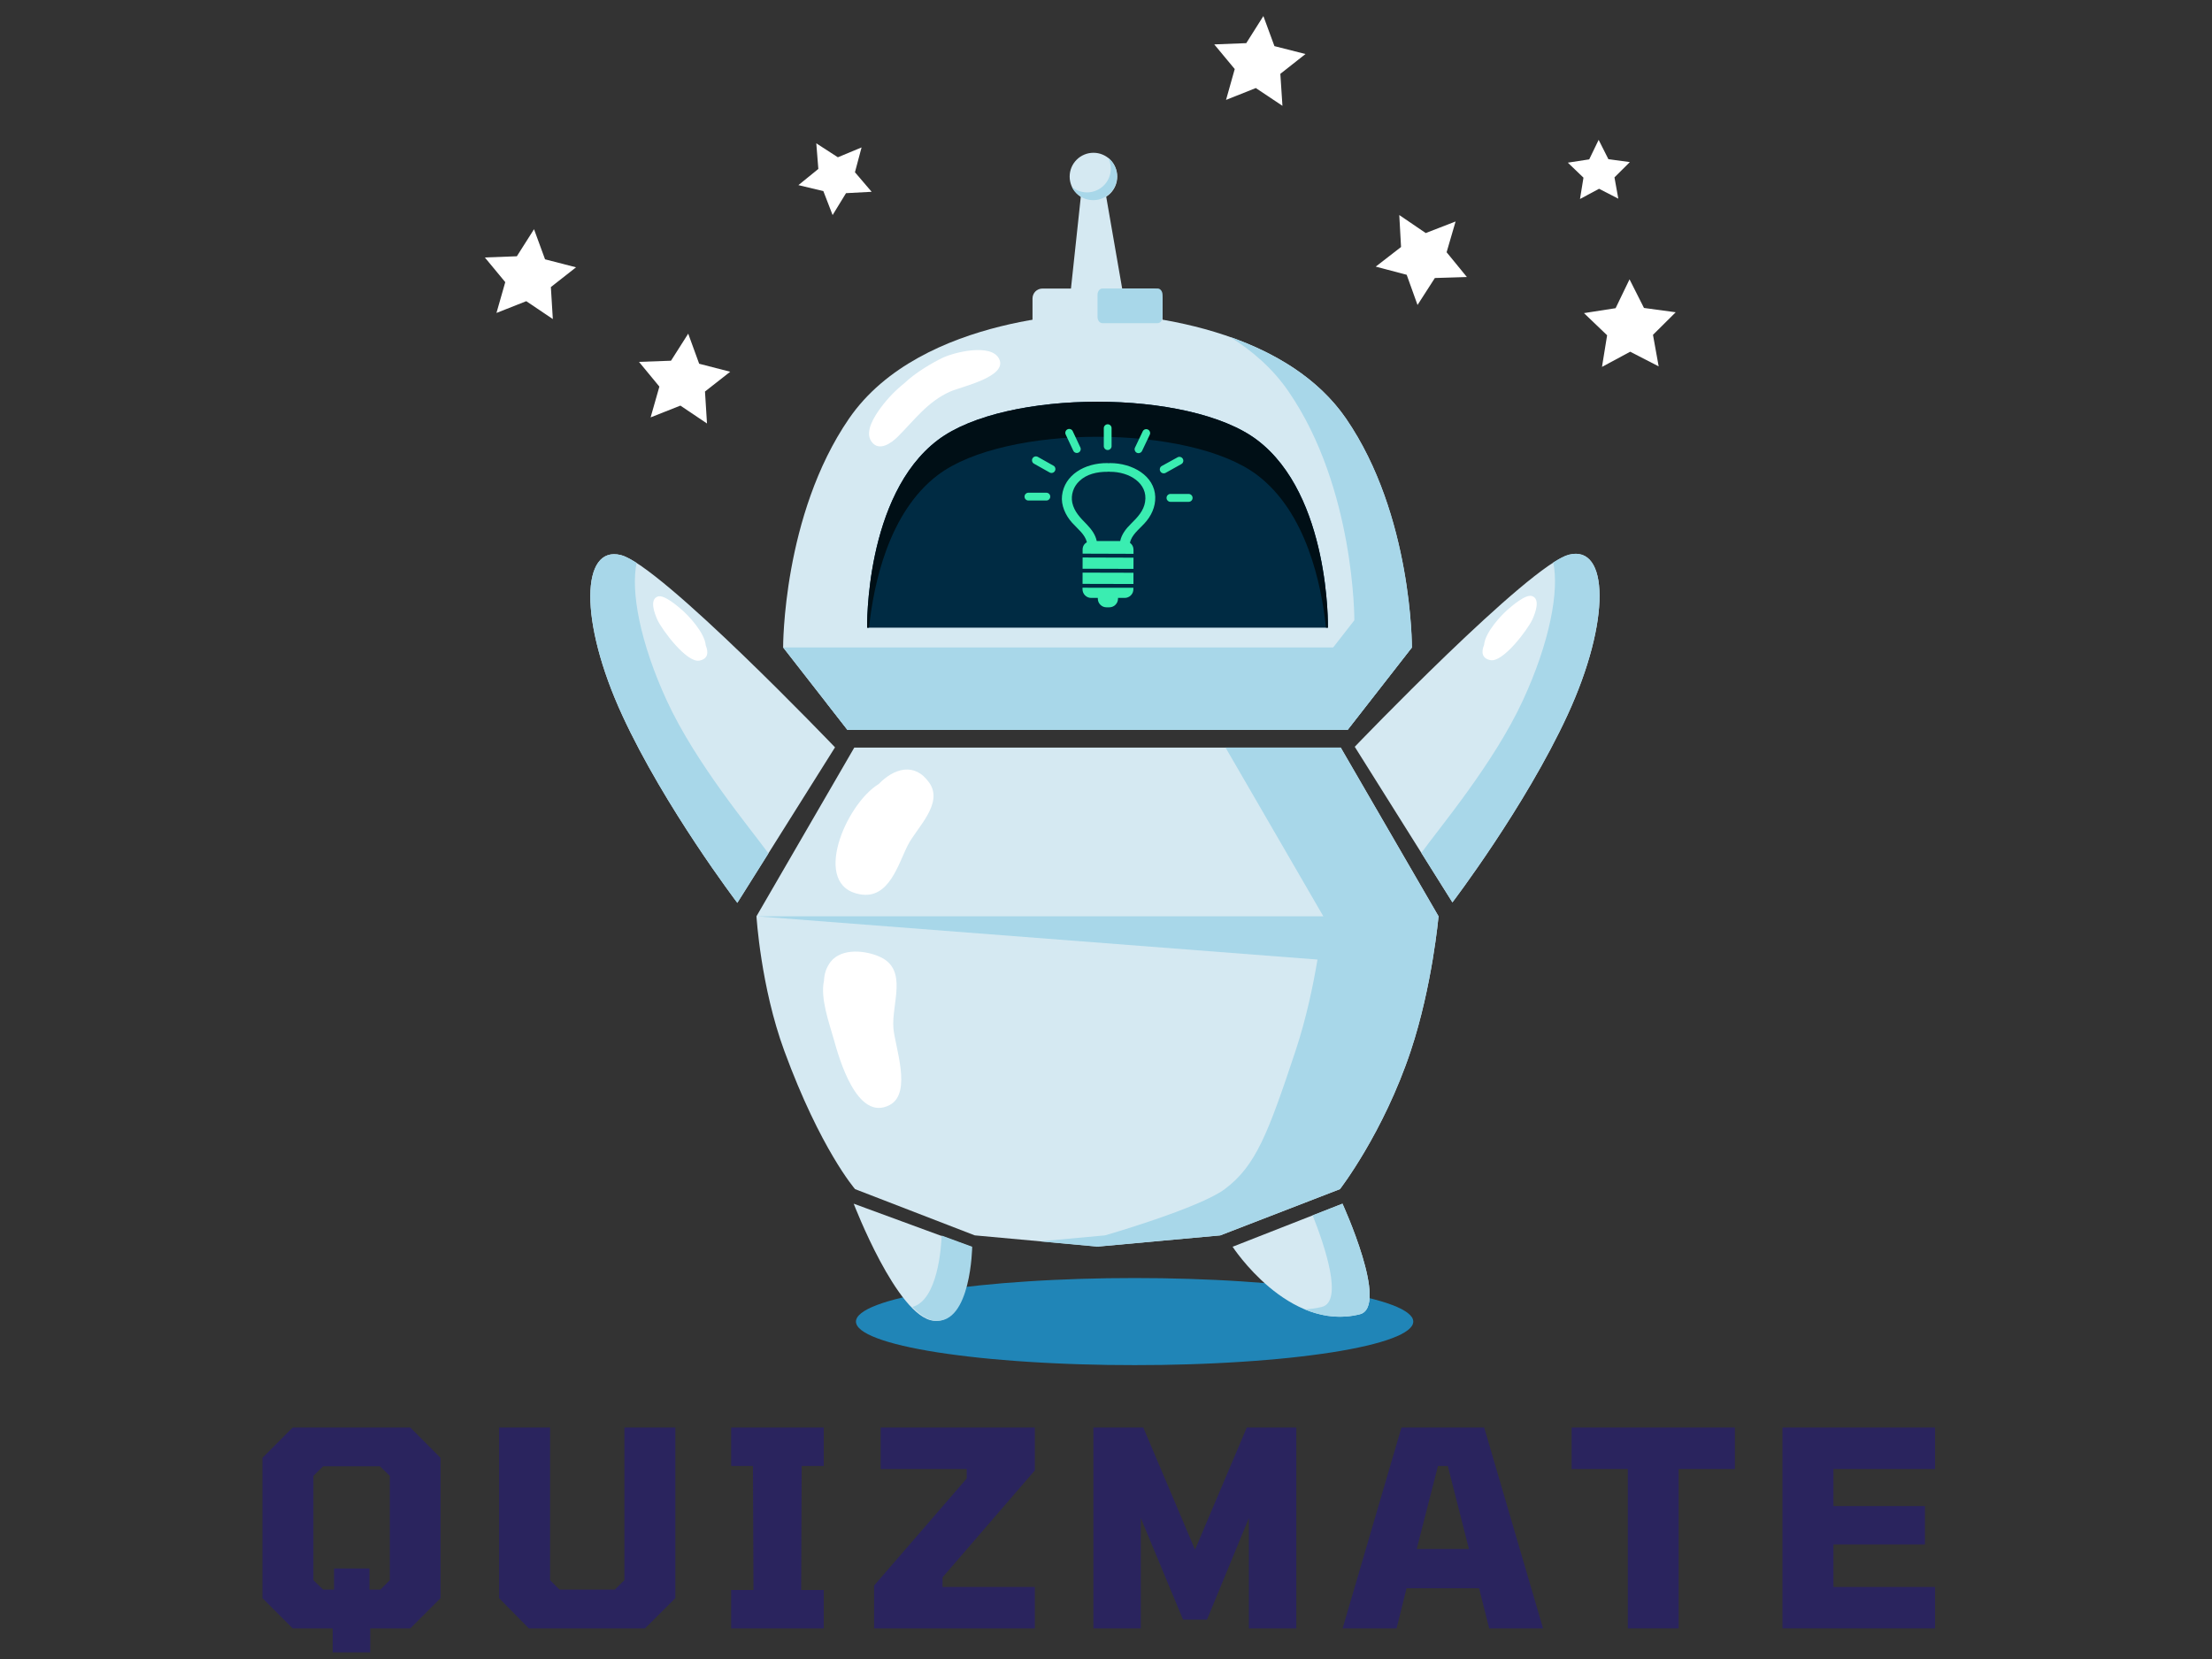 <svg xmlns="http://www.w3.org/2000/svg" xmlns:xlink="http://www.w3.org/1999/xlink" width="800" zoomAndPan="magnify" viewBox="0 0 600 450" height="600" preserveAspectRatio="xMidYMid meet" version="1.0"><rect x="0" y="0" width="600" height="450" fill="#333333" stroke="none"/><defs><clipPath id="01cc66a035"><path d="M 232 346 L 383.52 346 L 383.52 370.297 L 232 370.297 Z M 232 346 " clip-rule="nonzero"/></clipPath><clipPath id="b24ed0b6fc"><path d="M 131.422 62 L 157 62 L 157 87 L 131.422 87 Z M 131.422 62 " clip-rule="nonzero"/></clipPath><clipPath id="cedd586d23"><path d="M 329 4.355 L 355 4.355 L 355 28.938 L 329 28.938 Z M 329 4.355 " clip-rule="nonzero"/></clipPath><clipPath id="635738474a"><path d="M 429.121 75 L 454.609 75 L 454.609 99.617 L 429.121 99.617 Z M 429.121 75 " clip-rule="nonzero"/></clipPath></defs><g clip-path="url(#01cc66a035)"><path fill="#2085b7" d="M 383.344 358.477 C 383.344 358.859 383.227 359.25 382.988 359.633 C 382.738 360.016 382.383 360.402 381.891 360.785 C 381.41 361.156 380.812 361.531 380.094 361.906 C 379.371 362.281 378.543 362.637 377.59 362.992 C 376.645 363.355 375.586 363.703 374.418 364.043 C 373.254 364.383 371.988 364.719 370.605 365.039 C 369.234 365.359 367.758 365.672 366.191 365.969 C 364.621 366.27 362.957 366.555 361.211 366.832 C 359.457 367.098 357.621 367.363 355.715 367.605 C 353.801 367.855 351.816 368.078 349.758 368.301 C 347.691 368.516 345.57 368.711 343.391 368.887 C 341.207 369.074 338.973 369.246 336.684 369.387 C 334.402 369.539 332.07 369.664 329.699 369.777 C 327.332 369.895 324.938 369.984 322.504 370.062 C 320.082 370.137 317.633 370.188 315.164 370.234 C 312.707 370.27 310.242 370.285 307.766 370.285 C 305.289 370.285 302.812 370.27 300.355 370.234 C 297.887 370.188 295.445 370.137 293.016 370.062 C 290.586 369.984 288.188 369.895 285.82 369.777 C 283.449 369.664 281.125 369.539 278.836 369.387 C 276.547 369.246 274.312 369.074 272.129 368.887 C 269.949 368.711 267.828 368.516 265.773 368.301 C 263.715 368.078 261.727 367.855 259.812 367.605 C 257.898 367.363 256.062 367.098 254.316 366.832 C 252.562 366.555 250.906 366.27 249.332 365.969 C 247.762 365.672 246.293 365.359 244.914 365.039 C 243.543 364.719 242.27 364.383 241.102 364.043 C 239.934 363.703 238.875 363.355 237.93 362.992 C 236.988 362.637 236.148 362.27 235.43 361.906 C 234.715 361.531 234.109 361.156 233.629 360.785 C 233.148 360.402 232.781 360.016 232.543 359.633 C 232.301 359.25 232.176 358.859 232.176 358.477 C 232.176 358.094 232.301 357.703 232.543 357.32 C 232.781 356.938 233.148 356.555 233.629 356.172 C 234.109 355.797 234.715 355.422 235.43 355.047 C 236.148 354.672 236.988 354.316 237.93 353.961 C 238.875 353.598 239.934 353.25 241.102 352.91 C 242.27 352.57 243.543 352.234 244.914 351.914 C 246.293 351.594 247.762 351.281 249.332 350.988 C 250.906 350.684 252.562 350.398 254.316 350.121 C 256.062 349.855 257.898 349.59 259.812 349.348 C 261.727 349.098 263.715 348.875 265.773 348.652 C 267.828 348.438 269.949 348.242 272.129 348.055 C 274.312 347.879 276.547 347.711 278.836 347.566 C 281.125 347.414 283.449 347.289 285.82 347.176 C 288.188 347.059 290.586 346.969 293.016 346.891 C 295.445 346.82 297.887 346.766 300.355 346.719 C 302.812 346.684 305.289 346.668 307.766 346.668 C 310.242 346.668 312.707 346.684 315.164 346.719 C 317.633 346.766 320.082 346.82 322.504 346.891 C 324.938 346.969 327.332 347.059 329.699 347.176 C 332.07 347.289 334.402 347.414 336.684 347.566 C 338.973 347.711 341.207 347.879 343.391 348.055 C 345.57 348.242 347.691 348.438 349.758 348.652 C 351.816 348.875 353.801 349.098 355.715 349.348 C 357.621 349.59 359.457 349.855 361.211 350.121 C 362.957 350.398 364.621 350.684 366.191 350.988 C 367.758 351.281 369.234 351.594 370.605 351.914 C 371.988 352.234 373.254 352.57 374.418 352.91 C 375.586 353.25 376.645 353.598 377.59 353.961 C 378.543 354.316 379.371 354.672 380.094 355.047 C 380.812 355.422 381.41 355.797 381.891 356.172 C 382.383 356.555 382.738 356.938 382.988 357.32 C 383.227 357.703 383.344 358.094 383.344 358.477 Z M 383.344 358.477 " fill-opacity="1" fill-rule="nonzero"/></g><path fill="#d5e9f2" d="M 365.102 113.547 C 345.465 84.965 297.699 84.965 297.699 84.965 C 297.699 84.965 249.926 84.965 230.289 113.547 C 212.262 139.773 212.422 175.621 212.422 175.621 L 229.836 197.949 L 365.547 197.949 L 382.961 175.621 C 382.961 175.621 383.129 139.773 365.102 113.547 Z M 365.102 113.547 " fill-opacity="1" fill-rule="nonzero"/><path fill="#a8d7e9" d="M 365.129 113.547 C 357.426 102.352 345.41 95.527 333.637 91.387 C 339.73 95.18 345.262 100 349.508 106.18 C 367.535 132.41 367.363 168.25 367.363 168.25 L 349.953 190.586 L 224.125 190.586 L 229.871 197.949 L 365.574 197.949 L 382.988 175.621 C 382.988 175.621 383.156 139.773 365.129 113.547 Z M 365.129 113.547 " fill-opacity="1" fill-rule="nonzero"/><path fill="#002b43" d="M 340.992 119.352 C 322.691 105.504 272.699 105.504 254.398 119.352 C 234.527 134.379 235.207 170.262 235.207 170.262 L 360.195 170.262 C 360.195 170.262 360.863 134.387 340.992 119.352 Z M 340.992 119.352 " fill-opacity="1" fill-rule="nonzero"/><path fill="#000f16" d="M 235.723 170.262 C 236.949 158.559 241.012 138.965 254.398 128.84 C 272.684 115.016 322.691 115.016 340.992 128.84 C 354.391 138.965 358.441 158.551 359.672 170.262 L 360.195 170.262 C 360.195 170.262 360.863 134.379 340.992 119.352 C 322.691 105.504 272.699 105.504 254.398 119.352 C 234.527 134.379 235.207 170.262 235.207 170.262 Z M 235.723 170.262 " fill-opacity="1" fill-rule="nonzero"/><path fill="#d5e9f2" d="M 282.746 78.27 L 312.652 78.27 C 313.012 78.27 313.348 78.34 313.68 78.473 C 314.008 78.605 314.293 78.801 314.551 79.051 C 314.801 79.301 314.996 79.594 315.129 79.926 C 315.266 80.246 315.336 80.594 315.336 80.949 L 315.336 90.328 C 315.336 90.684 315.266 91.023 315.129 91.352 C 314.996 91.68 314.801 91.965 314.551 92.223 C 314.293 92.473 314.008 92.668 313.68 92.805 C 313.348 92.938 313.012 93.008 312.652 93.008 L 282.746 93.008 C 282.391 93.008 282.043 92.938 281.715 92.805 C 281.395 92.668 281.098 92.473 280.852 92.223 C 280.602 91.965 280.406 91.68 280.27 91.352 C 280.137 91.023 280.066 90.684 280.066 90.328 L 280.066 80.949 C 280.066 80.594 280.137 80.246 280.27 79.926 C 280.406 79.594 280.602 79.301 280.852 79.051 C 281.098 78.801 281.395 78.605 281.715 78.473 C 282.043 78.34 282.391 78.27 282.746 78.27 Z M 282.746 78.27 " fill-opacity="1" fill-rule="nonzero"/><path fill="#d5e9f2" d="M 289.73 85.41 L 293.754 47.898 L 299.109 47.898 L 305.664 85.633 Z M 289.73 85.41 " fill-opacity="1" fill-rule="nonzero"/><path fill="#d5e9f2" d="M 303.055 47.898 C 303.055 48.754 302.895 49.582 302.562 50.375 C 302.234 51.156 301.77 51.859 301.164 52.469 C 300.559 53.074 299.855 53.535 299.062 53.863 C 298.281 54.195 297.453 54.355 296.598 54.355 C 295.742 54.355 294.922 54.195 294.129 53.863 C 293.336 53.535 292.633 53.074 292.035 52.469 C 291.43 51.859 290.957 51.156 290.629 50.375 C 290.309 49.582 290.141 48.754 290.141 47.898 C 290.141 47.043 290.309 46.215 290.629 45.43 C 290.957 44.637 291.43 43.934 292.035 43.328 C 292.633 42.723 293.336 42.262 294.129 41.93 C 294.922 41.602 295.742 41.441 296.598 41.441 C 297.453 41.441 298.281 41.602 299.062 41.93 C 299.855 42.262 300.559 42.723 301.164 43.328 C 301.77 43.934 302.234 44.637 302.562 45.43 C 302.895 46.215 303.055 47.043 303.055 47.898 Z M 303.055 47.898 " fill-opacity="1" fill-rule="nonzero"/><path fill="#a8d7e9" d="M 300.621 42.84 C 300.953 43.5 301.164 44.203 301.254 44.934 C 301.344 45.664 301.309 46.395 301.148 47.113 C 300.996 47.836 300.719 48.512 300.328 49.137 C 299.938 49.77 299.457 50.312 298.875 50.773 C 298.297 51.23 297.656 51.586 296.961 51.824 C 296.266 52.066 295.547 52.191 294.805 52.184 C 294.066 52.184 293.355 52.047 292.66 51.801 C 291.965 51.551 291.332 51.191 290.754 50.723 C 290.969 51.156 291.234 51.559 291.539 51.934 C 291.84 52.297 292.188 52.637 292.562 52.93 C 292.945 53.223 293.355 53.48 293.781 53.688 C 294.219 53.891 294.672 54.043 295.145 54.141 C 295.617 54.25 296.09 54.301 296.57 54.293 C 297.051 54.293 297.523 54.238 297.996 54.133 C 298.465 54.016 298.91 53.855 299.348 53.652 C 299.785 53.438 300.184 53.188 300.559 52.887 C 300.934 52.582 301.273 52.246 301.574 51.871 C 301.879 51.496 302.137 51.086 302.34 50.66 C 302.555 50.223 302.715 49.77 302.82 49.305 C 302.93 48.832 302.98 48.359 302.992 47.879 C 302.992 47.398 302.938 46.918 302.84 46.445 C 302.734 45.973 302.582 45.527 302.375 45.094 C 302.172 44.656 301.922 44.246 301.621 43.863 C 301.324 43.488 300.996 43.141 300.621 42.84 Z M 300.621 42.84 " fill-opacity="1" fill-rule="nonzero"/><path fill="#a8d7e9" d="M 229.844 197.949 L 365.547 197.949 L 382.961 175.621 L 212.434 175.621 Z M 229.844 197.949 " fill-opacity="1" fill-rule="nonzero"/><path fill="#a8d7e9" d="M 315.324 85.938 C 315.324 86.879 314.73 87.664 313.988 87.664 L 299.035 87.664 C 298.297 87.664 297.699 86.898 297.699 85.938 L 297.699 79.969 C 297.699 79.023 298.297 78.25 299.035 78.25 L 314 78.25 C 314.738 78.25 315.336 79.016 315.336 79.969 Z M 315.324 85.938 " fill-opacity="1" fill-rule="nonzero"/><path fill="#ffffff" d="M 270.98 97.281 C 268.809 93.113 258.969 95.5 255.754 97.023 C 253.125 98.262 248.367 101.008 245.34 103.91 C 242.91 105.852 240.773 108.07 238.918 110.57 C 237.371 112.664 234.449 116.965 236.336 119.711 C 238.402 122.719 241.887 120.109 243.613 118.363 C 248.109 113.848 251.594 108.984 257.684 106.234 C 260.688 104.879 273.539 102.191 270.98 97.281 Z M 270.98 97.281 " fill-opacity="1" fill-rule="nonzero"/><path fill="#d5e9f2" d="M 390.199 248.539 L 363.668 202.777 L 231.723 202.777 L 205.191 248.539 C 205.191 248.539 206.332 267.598 212.734 285.035 C 222.566 311.824 231.938 322.551 231.938 322.551 L 264.398 335.09 L 297.398 338.098 L 297.398 338.152 C 297.398 338.152 297.621 338.125 297.699 338.125 C 297.773 338.125 297.996 338.152 297.996 338.152 L 297.996 338.098 L 330.992 335.09 L 363.457 322.551 C 363.457 322.551 375.23 307.363 382.668 285.035 C 388.527 267.438 390.199 248.539 390.199 248.539 Z M 390.199 248.539 " fill-opacity="1" fill-rule="nonzero"/><path fill="#a8d7e9" d="M 363.668 202.777 L 332.426 202.777 L 358.949 248.539 C 358.949 248.539 357.273 267.418 351.414 285.035 C 343.988 307.363 340.656 316.254 332.203 322.551 C 325.23 327.742 299.75 335.09 299.75 335.09 L 282.07 336.711 L 297.398 338.125 L 297.398 338.18 C 297.398 338.18 297.621 338.152 297.699 338.152 C 297.773 338.152 297.996 338.18 297.996 338.18 L 297.996 338.125 L 330.992 335.105 L 363.457 322.551 C 363.457 322.551 375.23 307.363 382.668 285.035 C 388.527 267.418 390.199 248.539 390.199 248.539 Z M 363.668 202.777 " fill-opacity="1" fill-rule="nonzero"/><path fill="#a8d7e9" d="M 205.191 248.539 L 390.199 248.539 L 382.988 262.254 Z M 205.191 248.539 " fill-opacity="1" fill-rule="nonzero"/><path fill="#ffffff" d="M 242.332 278.883 C 241.805 272.246 246.34 263.082 238.758 259.582 C 234.887 257.781 228.293 257.043 225.285 260.91 C 224.16 262.414 223.574 264.105 223.512 265.984 C 222.426 270.723 224.973 277.652 226.164 281.918 C 227.562 286.914 232.426 304.488 241.379 299.703 C 247.477 296.418 242.723 283.797 242.332 278.883 Z M 242.332 278.883 " fill-opacity="1" fill-rule="nonzero"/><path fill="#ffffff" d="M 252.066 212.316 C 248.039 206.582 242.383 208.496 238.348 212.664 C 229.379 218.125 219.844 240.426 233.426 242.605 C 241.234 243.871 243.629 234.34 246.277 229.195 C 248.707 224.473 256.02 217.973 252.066 212.316 Z M 252.066 212.316 " fill-opacity="1" fill-rule="nonzero"/><path fill="#d5e9f2" d="M 367.473 202.562 C 367.473 202.562 414.754 153.223 425.566 150.473 C 436.387 147.719 437.039 168.285 425.176 193.961 C 413.668 218.891 393.961 244.762 393.961 244.762 Z M 367.473 202.562 " fill-opacity="1" fill-rule="nonzero"/><path fill="#a8d7e9" d="M 425.566 150.453 C 424.48 150.73 423.039 151.469 421.32 152.582 C 422.949 160.27 420.395 174.145 413.09 189.961 C 405.191 207.078 390.254 224.777 385.543 231.34 L 393.969 244.77 C 393.969 244.77 413.676 218.879 425.184 193.961 C 437.031 168.266 436.371 147.684 425.566 150.453 Z M 425.566 150.453 " fill-opacity="1" fill-rule="nonzero"/><path fill="#ffffff" d="M 415.566 161.684 C 413.848 161.086 410.105 164.375 409.047 165.281 C 407.266 166.812 402.84 171.473 402.555 174.918 C 401.754 176.887 401.949 178.57 404.238 179.059 C 407.676 179.801 414.406 170.742 415.672 168.008 C 416.43 166.297 417.906 162.496 415.566 161.684 Z M 415.566 161.684 " fill-opacity="1" fill-rule="nonzero"/><path fill="#d5e9f2" d="M 226.496 202.715 C 226.496 202.715 179.238 153.332 168.434 150.57 C 157.625 147.809 156.957 168.371 168.809 194.059 C 180.297 218.996 200 244.887 200 244.887 Z M 226.496 202.715 " fill-opacity="1" fill-rule="nonzero"/><path fill="#a8d7e9" d="M 168.434 150.57 C 169.512 150.844 170.957 151.586 172.684 152.699 C 171.043 160.383 173.594 174.262 180.887 190.086 C 188.777 207.203 203.695 224.91 208.434 231.484 L 200 244.902 C 200 244.902 180.309 219.004 168.809 194.066 C 156.957 168.371 157.625 147.801 168.434 150.57 Z M 168.434 150.57 " fill-opacity="1" fill-rule="nonzero"/><path fill="#ffffff" d="M 178.43 161.801 C 180.148 161.211 183.887 164.5 184.949 165.406 C 186.73 166.938 191.145 171.605 191.43 175.043 C 192.234 177.012 192.035 178.703 189.758 179.184 C 186.309 179.926 179.586 170.867 178.32 168.125 C 177.562 166.414 176.078 162.609 178.43 161.801 Z M 178.43 161.801 " fill-opacity="1" fill-rule="nonzero"/><path fill="#d5e9f2" d="M 231.562 326.496 C 231.562 326.496 243.348 357.238 253.215 358.246 C 263.082 359.25 263.367 338.18 263.367 338.18 Z M 231.562 326.496 " fill-opacity="1" fill-rule="nonzero"/><path fill="#a8d7e9" d="M 255.43 335.141 C 255.316 338.125 254.406 352.668 247.469 354.512 C 249.5 356.633 251.559 358.039 253.551 358.246 C 263.422 359.25 263.707 338.18 263.707 338.18 Z M 255.43 335.141 " fill-opacity="1" fill-rule="nonzero"/><path fill="#d5e9f2" d="M 334.34 338.18 C 334.34 338.18 349.402 361.336 368.824 356.5 C 376.949 354.477 364.141 326.496 364.141 326.496 Z M 334.34 338.18 " fill-opacity="1" fill-rule="nonzero"/><path fill="#a8d7e9" d="M 364.141 326.496 L 356.055 329.664 C 359.312 337.852 364.453 353.016 358.559 354.496 C 357.023 354.879 355.457 355.094 353.883 355.145 C 358.371 357.023 363.43 357.844 368.824 356.5 C 376.949 354.477 364.141 326.496 364.141 326.496 Z M 364.141 326.496 " fill-opacity="1" fill-rule="nonzero"/><path fill="#3aedb1" d="M 301.512 121.02 C 301.512 121.305 301.406 121.551 301.199 121.758 C 300.996 121.961 300.746 122.07 300.461 122.07 C 300.168 122.07 299.918 121.961 299.715 121.758 C 299.508 121.543 299.402 121.293 299.402 121.008 L 299.402 116.148 C 299.402 115.852 299.508 115.602 299.715 115.398 C 299.918 115.195 300.168 115.086 300.461 115.086 C 300.754 115.086 301.004 115.195 301.211 115.398 C 301.414 115.602 301.52 115.852 301.512 116.148 Z M 301.512 121.02 " fill-opacity="1" fill-rule="nonzero"/><path fill="#3aedb1" d="M 283.824 133.648 C 284.117 133.656 284.359 133.754 284.574 133.961 C 284.777 134.172 284.875 134.422 284.875 134.707 C 284.875 135 284.77 135.25 284.562 135.457 C 284.359 135.66 284.109 135.766 283.816 135.766 L 278.953 135.766 C 278.668 135.766 278.418 135.66 278.215 135.457 C 278 135.25 277.902 135 277.902 134.707 C 277.902 134.414 278 134.164 278.215 133.961 C 278.418 133.754 278.668 133.648 278.961 133.648 Z M 283.824 133.648 " fill-opacity="1" fill-rule="nonzero"/><path fill="#3aedb1" d="M 285.738 126.309 C 285.996 126.449 286.168 126.664 286.238 126.949 C 286.32 127.227 286.281 127.504 286.141 127.75 C 285.996 128.008 285.785 128.172 285.508 128.25 C 285.223 128.332 284.957 128.293 284.699 128.152 L 280.469 125.773 C 280.219 125.633 280.047 125.418 279.969 125.141 C 279.898 124.855 279.922 124.59 280.066 124.332 C 280.219 124.082 280.422 123.914 280.707 123.832 C 280.984 123.762 281.25 123.789 281.508 123.93 Z M 285.738 126.309 " fill-opacity="1" fill-rule="nonzero"/><path fill="#3aedb1" d="M 293.043 121.367 C 293.168 121.625 293.176 121.898 293.078 122.168 C 292.98 122.441 292.801 122.641 292.535 122.766 C 292.27 122.887 292 122.906 291.723 122.801 C 291.449 122.703 291.254 122.523 291.129 122.258 L 289.062 117.855 C 288.938 117.59 288.93 117.32 289.027 117.047 C 289.125 116.77 289.301 116.574 289.57 116.449 C 289.836 116.324 290.102 116.316 290.379 116.414 C 290.656 116.512 290.852 116.691 290.977 116.957 Z M 293.043 121.367 " fill-opacity="1" fill-rule="nonzero"/><path fill="#3aedb1" d="M 317.5 133.977 C 317.207 133.977 316.945 134.082 316.742 134.289 C 316.527 134.504 316.43 134.75 316.422 135.047 C 316.422 135.34 316.527 135.598 316.734 135.801 C 316.945 136.016 317.195 136.125 317.488 136.125 L 322.414 136.125 C 322.711 136.125 322.957 136.016 323.172 135.812 C 323.379 135.598 323.484 135.348 323.484 135.055 C 323.484 134.762 323.387 134.512 323.172 134.297 C 322.969 134.094 322.719 133.984 322.426 133.984 Z M 317.5 133.977 " fill-opacity="1" fill-rule="nonzero"/><path fill="#3aedb1" d="M 315.129 126.398 C 314.879 126.539 314.711 126.754 314.633 127.031 C 314.559 127.316 314.586 127.582 314.73 127.832 C 314.863 128.09 315.078 128.27 315.363 128.348 C 315.637 128.438 315.906 128.402 316.164 128.27 L 320.41 125.898 C 320.668 125.758 320.84 125.551 320.93 125.266 C 321.008 124.98 320.98 124.715 320.84 124.457 C 320.695 124.207 320.484 124.039 320.207 123.957 C 319.922 123.879 319.656 123.902 319.406 124.047 Z M 315.129 126.398 " fill-opacity="1" fill-rule="nonzero"/><path fill="#3aedb1" d="M 307.863 121.41 C 307.738 121.668 307.73 121.938 307.828 122.211 C 307.926 122.488 308.102 122.684 308.363 122.816 C 308.629 122.941 308.895 122.949 309.172 122.852 C 309.449 122.754 309.652 122.578 309.777 122.32 L 311.871 117.918 C 311.996 117.66 312.004 117.395 311.906 117.117 C 311.809 116.84 311.629 116.637 311.363 116.512 C 311.105 116.387 310.828 116.371 310.551 116.469 C 310.277 116.566 310.082 116.754 309.957 117.012 Z M 307.863 121.41 " fill-opacity="1" fill-rule="nonzero"/><path fill="#3aedb1" d="M 313.359 134.789 C 313.188 129.07 307.203 125.598 301.074 125.613 C 300.961 125.613 300.844 125.633 300.73 125.648 C 300.613 125.621 300.496 125.613 300.383 125.613 C 294.184 125.559 288.695 128.863 288.074 134.441 C 287.777 137.023 288.965 139.723 290.781 141.762 C 292.332 143.48 294.316 144.949 294.816 147.086 C 294.051 147.531 293.656 148.211 293.656 149.102 L 293.656 150.176 L 307.461 150.223 L 307.461 149.137 C 307.461 148.332 307.141 147.703 306.5 147.238 C 306.926 145.129 308.824 143.711 310.363 142.047 C 312.309 139.988 313.438 137.441 313.359 134.789 Z M 310.605 136.125 C 310.223 138.555 308.582 140.301 306.785 142.062 C 305.344 143.48 304.23 144.977 303.848 146.758 L 297.488 146.758 C 297.141 145.066 296.125 143.633 294.789 142.25 C 293 140.418 291.402 138.812 290.852 136.363 C 290.637 135.285 290.711 134.219 291.055 133.168 C 291.402 132.125 291.984 131.227 292.793 130.477 C 294.707 128.617 297.586 127.949 300.371 127.973 C 300.496 127.973 300.613 127.965 300.73 127.938 C 300.836 127.965 300.953 127.973 301.066 127.973 C 306.367 127.93 311.418 131.117 310.605 136.105 Z M 310.605 136.125 " fill-opacity="1" fill-rule="nonzero"/><path fill="#3aedb1" d="M 293.648 154.266 L 293.656 151.219 L 307.461 151.266 L 307.453 154.309 Z M 293.648 154.266 " fill-opacity="1" fill-rule="nonzero"/><path fill="#3aedb1" d="M 293.641 158.371 L 293.648 155.324 L 307.453 155.359 L 307.445 158.406 Z M 293.641 158.371 " fill-opacity="1" fill-rule="nonzero"/><path fill="#3aedb1" d="M 293.629 159.414 L 293.629 159.824 C 293.629 160.133 293.684 160.438 293.801 160.723 C 293.926 161.016 294.094 161.266 294.309 161.488 C 294.531 161.711 294.781 161.879 295.074 162.004 C 295.359 162.121 295.66 162.184 295.973 162.184 L 297.781 162.184 L 297.781 162.371 C 297.781 162.684 297.836 162.984 297.957 163.277 C 298.074 163.562 298.242 163.812 298.465 164.035 C 298.68 164.258 298.938 164.426 299.223 164.551 C 299.508 164.668 299.812 164.73 300.125 164.73 L 300.906 164.73 C 301.219 164.73 301.512 164.668 301.805 164.551 C 302.09 164.438 302.352 164.266 302.562 164.043 C 302.785 163.82 302.957 163.574 303.078 163.289 C 303.195 163.004 303.258 162.699 303.258 162.387 L 303.258 162.184 L 305.074 162.184 C 305.387 162.184 305.68 162.129 305.965 162.004 C 306.258 161.891 306.508 161.719 306.73 161.496 C 306.953 161.285 307.125 161.023 307.25 160.738 C 307.363 160.457 307.426 160.152 307.426 159.84 L 307.426 159.43 Z M 293.629 159.414 " fill-opacity="1" fill-rule="nonzero"/><g clip-path="url(#b24ed0b6fc)"><path fill="#ffffff" d="M 149.953 86.543 L 142.75 81.695 L 134.664 84.887 L 137.051 76.531 L 131.512 69.836 L 140.195 69.512 L 144.852 62.176 L 147.844 70.34 L 156.25 72.508 L 149.422 77.867 Z M 149.953 86.543 " fill-opacity="1" fill-rule="nonzero"/></g><path fill="#ffffff" d="M 191.77 114.871 L 184.555 110.02 L 176.477 113.215 L 178.855 104.863 L 173.324 98.156 L 182.008 97.844 L 186.676 90.504 L 189.648 98.664 L 198.066 100.836 L 191.227 106.199 Z M 191.77 114.871 " fill-opacity="1" fill-rule="nonzero"/><path fill="#ffffff" d="M 225.844 58.336 L 223.332 51.836 L 216.566 50.215 L 221.973 45.824 L 221.418 38.875 L 227.27 42.66 L 233.699 39.988 L 231.902 46.723 L 236.434 52.023 L 229.48 52.395 Z M 225.844 58.336 " fill-opacity="1" fill-rule="nonzero"/><g clip-path="url(#cedd586d23)"><path fill="#ffffff" d="M 332.559 27.102 L 334.918 18.73 L 329.363 12.043 L 338.047 11.703 L 342.688 4.355 L 345.688 12.512 L 354.113 14.652 L 347.289 20.031 L 347.859 28.703 L 340.629 23.879 Z M 332.559 27.102 " fill-opacity="1" fill-rule="nonzero"/></g><path fill="#ffffff" d="M 373.164 72.32 L 380.031 67 L 379.551 58.328 L 386.727 63.215 L 394.824 60.074 L 392.391 68.418 L 397.887 75.141 L 389.203 75.41 L 384.5 82.723 L 381.562 74.535 Z M 373.164 72.32 " fill-opacity="1" fill-rule="nonzero"/><g clip-path="url(#635738474a)"><path fill="#ffffff" d="M 429.648 84.93 L 438.23 83.594 L 442.008 75.766 L 445.926 83.531 L 454.531 84.699 L 448.367 90.824 L 449.91 99.375 L 442.188 95.402 L 434.535 99.52 L 435.926 90.941 Z M 429.648 84.93 " fill-opacity="1" fill-rule="nonzero"/></g><path fill="#ffffff" d="M 425.273 44.121 L 431.07 43.23 L 433.629 37.934 L 436.273 43.176 L 442.09 43.969 L 437.922 48.113 L 438.961 53.891 L 433.742 51.203 L 428.57 53.98 L 429.512 48.191 Z M 425.273 44.121 " fill-opacity="1" fill-rule="nonzero"/><path fill="#2a245e" d="M 90.246 448.207 L 90.246 441.688 L 79.379 441.688 L 71.188 433.492 L 71.188 395.445 L 79.379 387.215 L 111.301 387.215 L 119.492 395.445 L 119.492 433.492 L 111.301 441.688 L 100.434 441.688 L 100.434 448.207 Z M 87.645 431.18 L 90.602 431.18 L 90.602 425.441 L 100.219 425.441 L 100.219 431.18 L 103.176 431.18 L 105.742 428.613 L 105.742 400.328 L 103.035 397.727 L 87.645 397.727 L 85.008 400.328 L 85.008 428.613 Z M 87.645 431.18 " fill-opacity="1" fill-rule="nonzero"/><path fill="#2a245e" d="M 143.434 441.688 L 135.383 433.492 L 135.383 387.215 L 149.207 387.215 L 149.207 428.613 L 151.77 431.18 L 166.77 431.18 L 169.367 428.613 L 169.367 387.215 L 183.191 387.215 L 183.191 433.492 L 174.961 441.688 Z M 143.434 441.688 " fill-opacity="1" fill-rule="nonzero"/><path fill="#2a245e" d="M 198.324 441.688 L 198.324 431.285 L 204.379 431.285 L 204.238 397.656 L 198.324 397.656 L 198.324 387.215 L 223.438 387.215 L 223.438 397.656 L 217.453 397.656 L 217.312 431.285 L 223.438 431.285 L 223.438 441.688 Z M 198.324 441.688 " fill-opacity="1" fill-rule="nonzero"/><path fill="#2a245e" d="M 237.098 441.688 L 237.098 430.074 L 262.215 401.039 L 262.215 398.473 L 238.879 398.473 L 238.879 387.215 L 280.703 387.215 L 280.703 398.832 L 255.66 427.863 L 255.66 430.465 L 280.703 430.465 L 280.703 441.688 Z M 237.098 441.688 " fill-opacity="1" fill-rule="nonzero"/><path fill="#2a245e" d="M 296.574 441.688 L 296.574 387.215 L 310.113 387.215 L 324.148 420.348 L 338.184 387.215 L 351.617 387.215 L 351.617 441.688 L 338.754 441.688 L 338.754 411.762 L 327.391 439.336 L 320.906 439.336 L 309.434 411.762 L 309.434 441.688 Z M 296.574 441.688 " fill-opacity="1" fill-rule="nonzero"/><path fill="#2a245e" d="M 364.18 441.688 L 380.141 387.215 L 402.582 387.215 L 418.543 441.688 L 403.938 441.688 L 401.195 430.82 L 381.527 430.82 L 378.82 441.688 Z M 384.273 420.168 L 398.449 420.168 L 392.715 397.656 L 390.043 397.656 Z M 384.273 420.168 " fill-opacity="1" fill-rule="nonzero"/><path fill="#2a245e" d="M 441.547 441.688 L 441.547 398.473 L 426.301 398.473 L 426.301 387.215 L 470.582 387.215 L 470.582 398.473 L 455.336 398.473 L 455.336 441.688 Z M 441.547 441.688 " fill-opacity="1" fill-rule="nonzero"/><path fill="#2a245e" d="M 483.488 441.688 L 483.488 387.215 L 524.887 387.215 L 524.887 398.473 L 497.312 398.473 L 497.312 408.52 L 522.141 408.52 L 522.141 418.922 L 497.312 418.922 L 497.312 430.465 L 524.887 430.465 L 524.887 441.688 Z M 483.488 441.688 " fill-opacity="1" fill-rule="nonzero"/></svg>